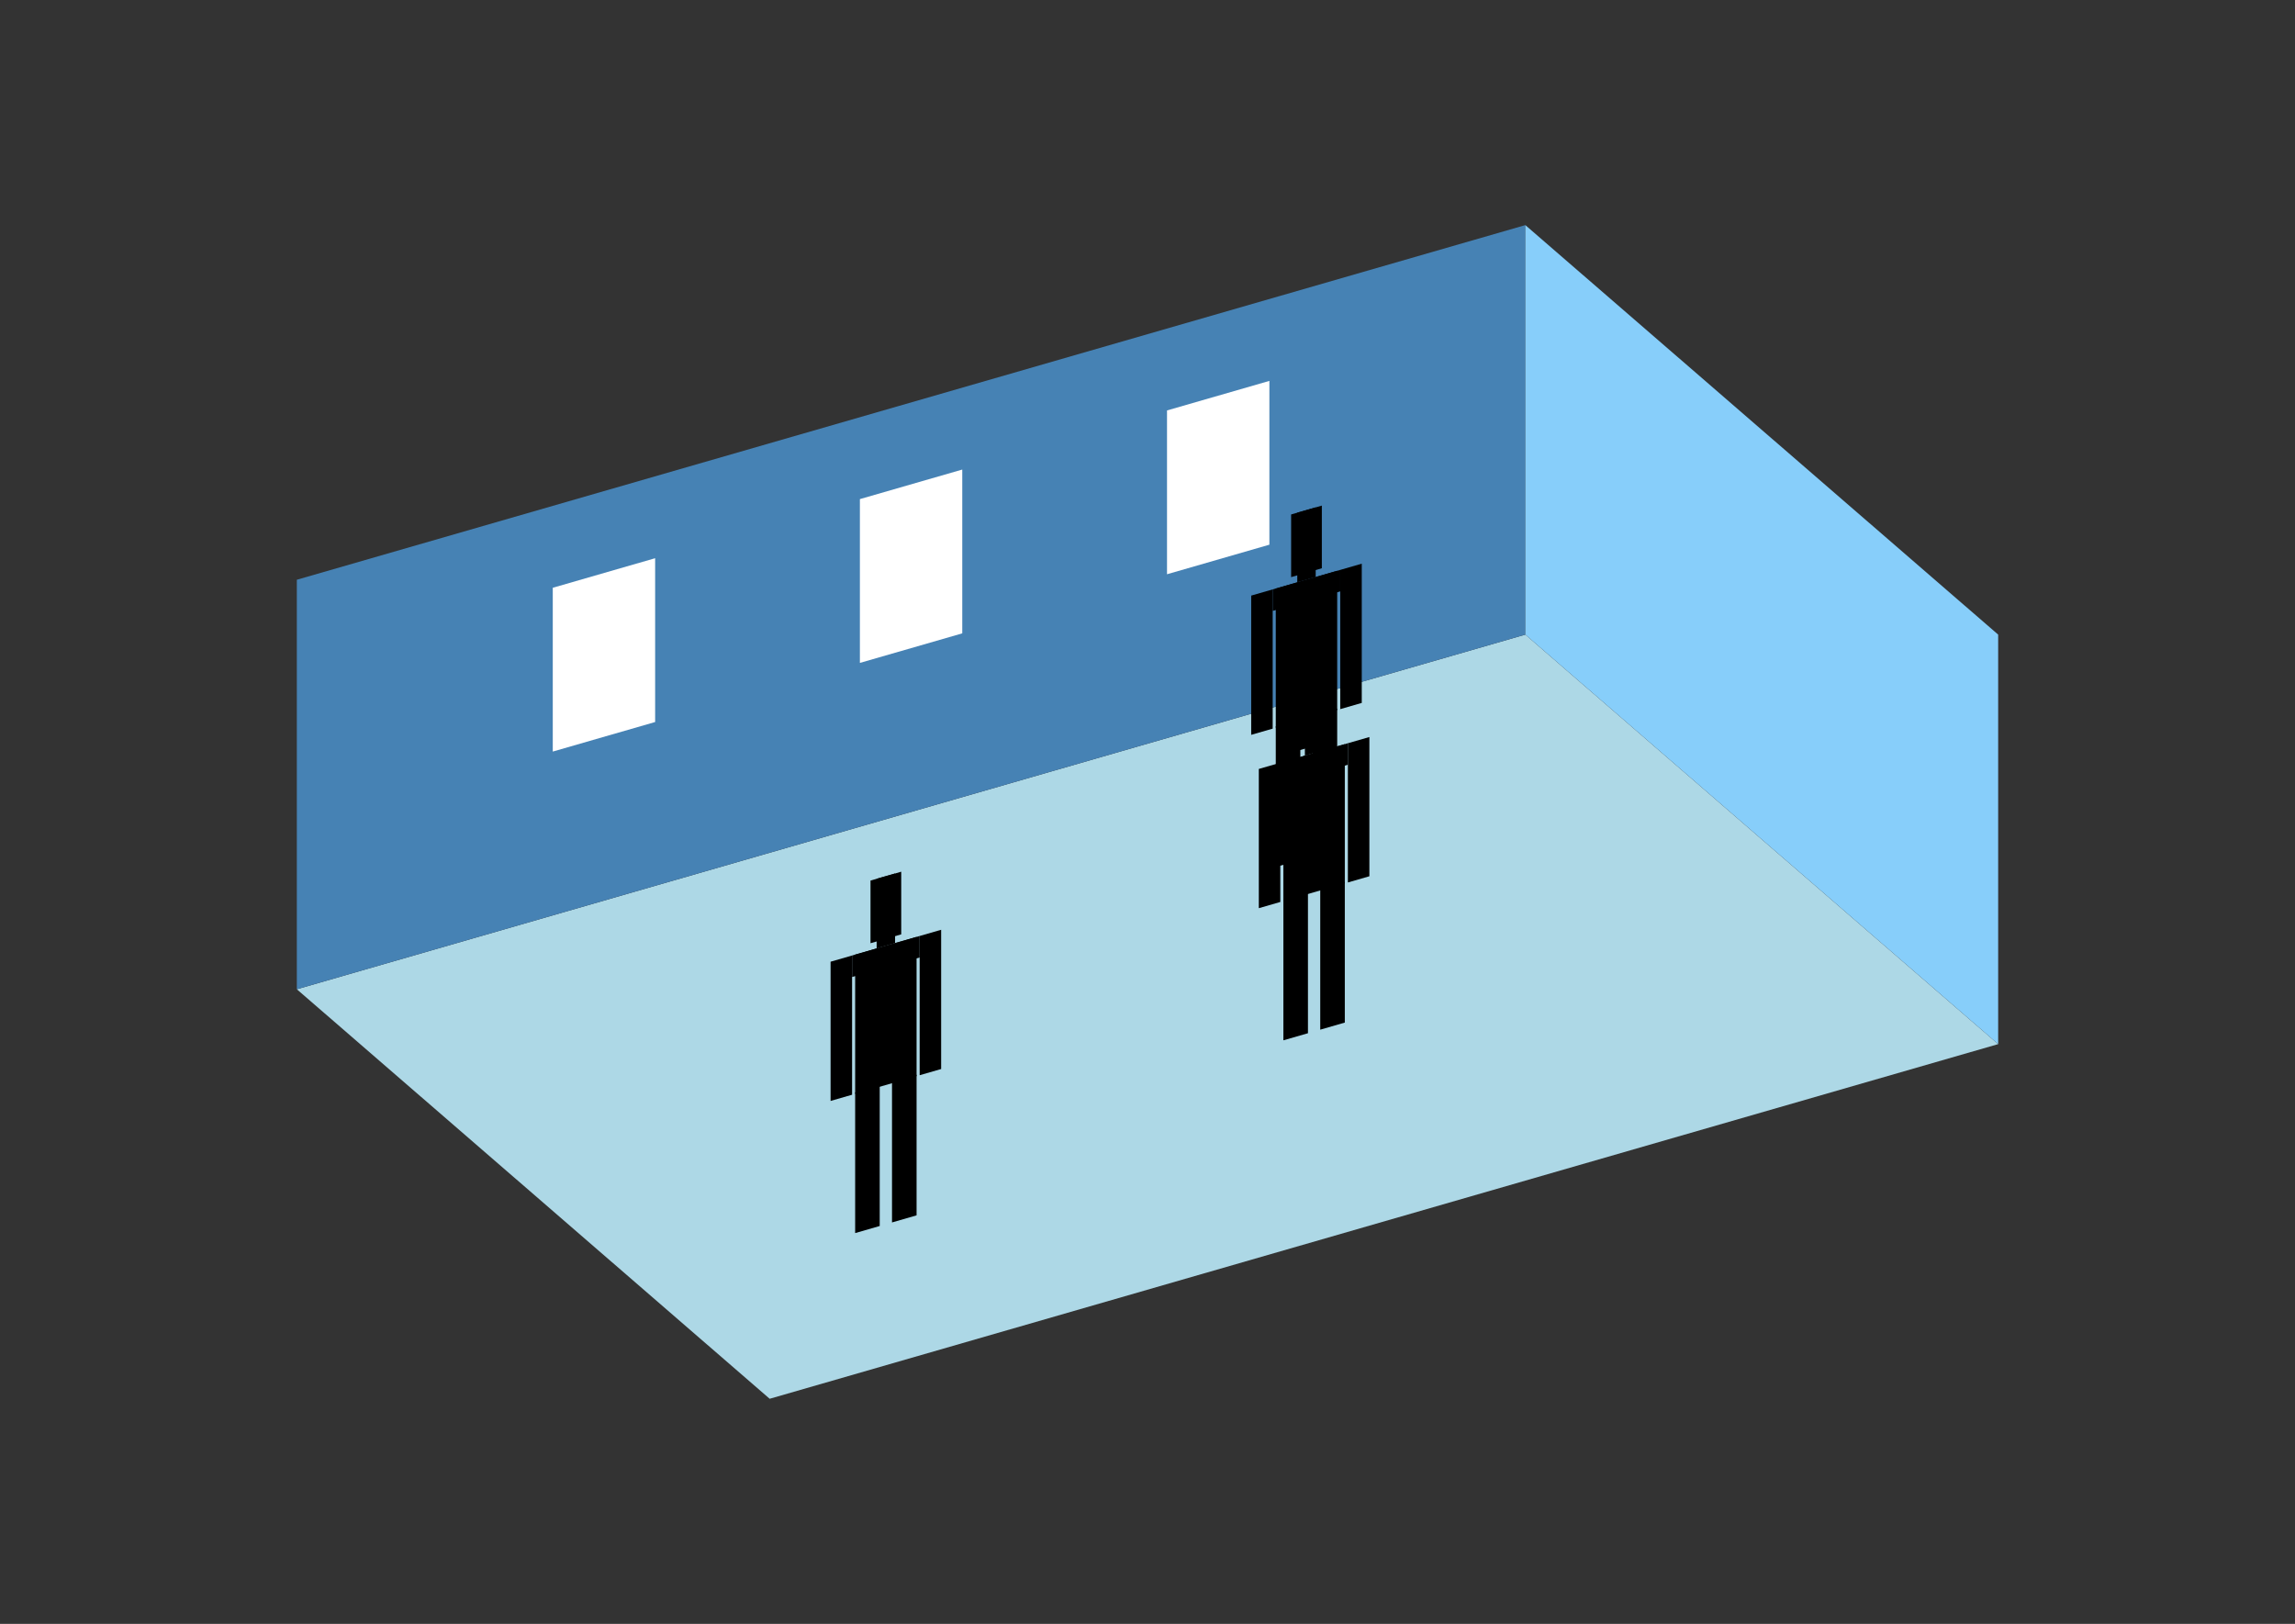 <?xml version="1.0" encoding="UTF-8"?>
<svg
  xmlns="http://www.w3.org/2000/svg"
  width="848"
  height="600"
  style="background-color:white"
>
  <rect width="100%" height="100%" fill="#333333" stroke="none"/>
  <polygon fill="lightblue" points="284.395,516.827 109.679,365.519 563.605,234.481 738.321,385.79" />
  <polygon fill="steelblue" points="109.679,365.519 109.679,214.21 563.605,83.173 563.605,234.481" />
  <polygon fill="lightskyblue" points="738.321,385.79 738.321,234.481 563.605,83.173 563.605,234.481" />
  <polygon fill="white" points="204.247,277.696 204.247,217.172 242.074,206.253 242.074,266.776" />
  <polygon fill="white" points="317.728,244.936 317.728,184.413 355.556,173.493 355.556,234.017" />
  <polygon fill="white" points="431.21,212.177 431.21,151.654 469.037,140.734 469.037,201.257" />
  <polygon fill="hsl(288.0,50.0%,68.652%)" points="471.395,320.337 471.395,268.377 480.474,265.757 480.474,317.716" />
  <polygon fill="hsl(288.0,50.0%,68.652%)" points="494.092,313.785 494.092,261.826 485.013,264.446 485.013,316.406" />
  <polygon fill="hsl(288.0,50.0%,68.652%)" points="462.317,271.513 462.317,220.068 470.26,217.775 470.26,269.219" />
  <polygon fill="hsl(288.0,50.0%,68.652%)" points="495.226,262.012 495.226,210.568 503.17,208.274 503.17,259.719" />
  <polygon fill="hsl(288.0,50.0%,68.652%)" points="470.26,225.718 470.26,217.775 495.226,210.568 495.226,218.511" />
  <polygon fill="hsl(288.0,50.0%,68.652%)" points="471.395,268.892 471.395,217.447 494.092,210.895 494.092,262.34" />
  <polygon fill="hsl(288.0,50.0%,68.652%)" points="477.069,213.237 477.069,190.087 488.417,186.811 488.417,209.961" />
  <polygon fill="hsl(288.0,50.0%,68.652%)" points="479.339,215.154 479.339,189.431 486.148,187.466 486.148,213.188" />
  <polygon fill="hsl(288.0,50.0%,52.578%)" points="474.21,384.382 474.21,332.423 483.288,329.802 483.288,381.761" />
  <polygon fill="hsl(288.0,50.0%,52.578%)" points="496.906,377.83 496.906,325.871 487.828,328.492 487.828,380.451" />
  <polygon fill="hsl(288.0,50.0%,52.578%)" points="465.131,335.558 465.131,284.113 473.075,281.82 473.075,333.265" />
  <polygon fill="hsl(288.0,50.0%,52.578%)" points="498.041,326.058 498.041,274.613 505.985,272.32 505.985,323.765" />
  <polygon fill="hsl(288.0,50.0%,52.578%)" points="473.075,289.764 473.075,281.82 498.041,274.613 498.041,282.557" />
  <polygon fill="hsl(288.0,50.0%,52.578%)" points="474.21,332.937 474.21,281.492 496.906,274.94 496.906,326.385" />
  <polygon fill="hsl(288.0,50.0%,52.578%)" points="479.884,277.282 479.884,254.132 491.232,250.856 491.232,274.006" />
  <polygon fill="hsl(288.0,50.0%,52.578%)" points="482.153,279.199 482.153,253.477 488.962,251.511 488.962,277.234" />
  <polygon fill="hsl(288.0,50.0%,46.247%)" points="315.978,455.607 315.978,403.647 325.056,401.027 325.056,452.986" />
  <polygon fill="hsl(288.0,50.0%,46.247%)" points="338.674,449.055 338.674,397.095 329.596,399.716 329.596,451.676" />
  <polygon fill="hsl(288.0,50.0%,46.247%)" points="306.899,406.782 306.899,355.338 314.843,353.044 314.843,404.489" />
  <polygon fill="hsl(288.0,50.0%,46.247%)" points="339.809,397.282 339.809,345.837 347.753,343.544 347.753,394.989" />
  <polygon fill="hsl(288.0,50.0%,46.247%)" points="314.843,360.988 314.843,353.044 339.809,345.837 339.809,353.781" />
  <polygon fill="hsl(288.0,50.0%,46.247%)" points="315.978,404.162 315.978,352.717 338.674,346.165 338.674,397.61" />
  <polygon fill="hsl(288.0,50.0%,46.247%)" points="321.652,348.507 321.652,325.356 333,322.08 333,345.231" />
  <polygon fill="hsl(288.0,50.0%,46.247%)" points="323.921,350.424 323.921,324.701 330.73,322.736 330.73,348.458" />
</svg>
